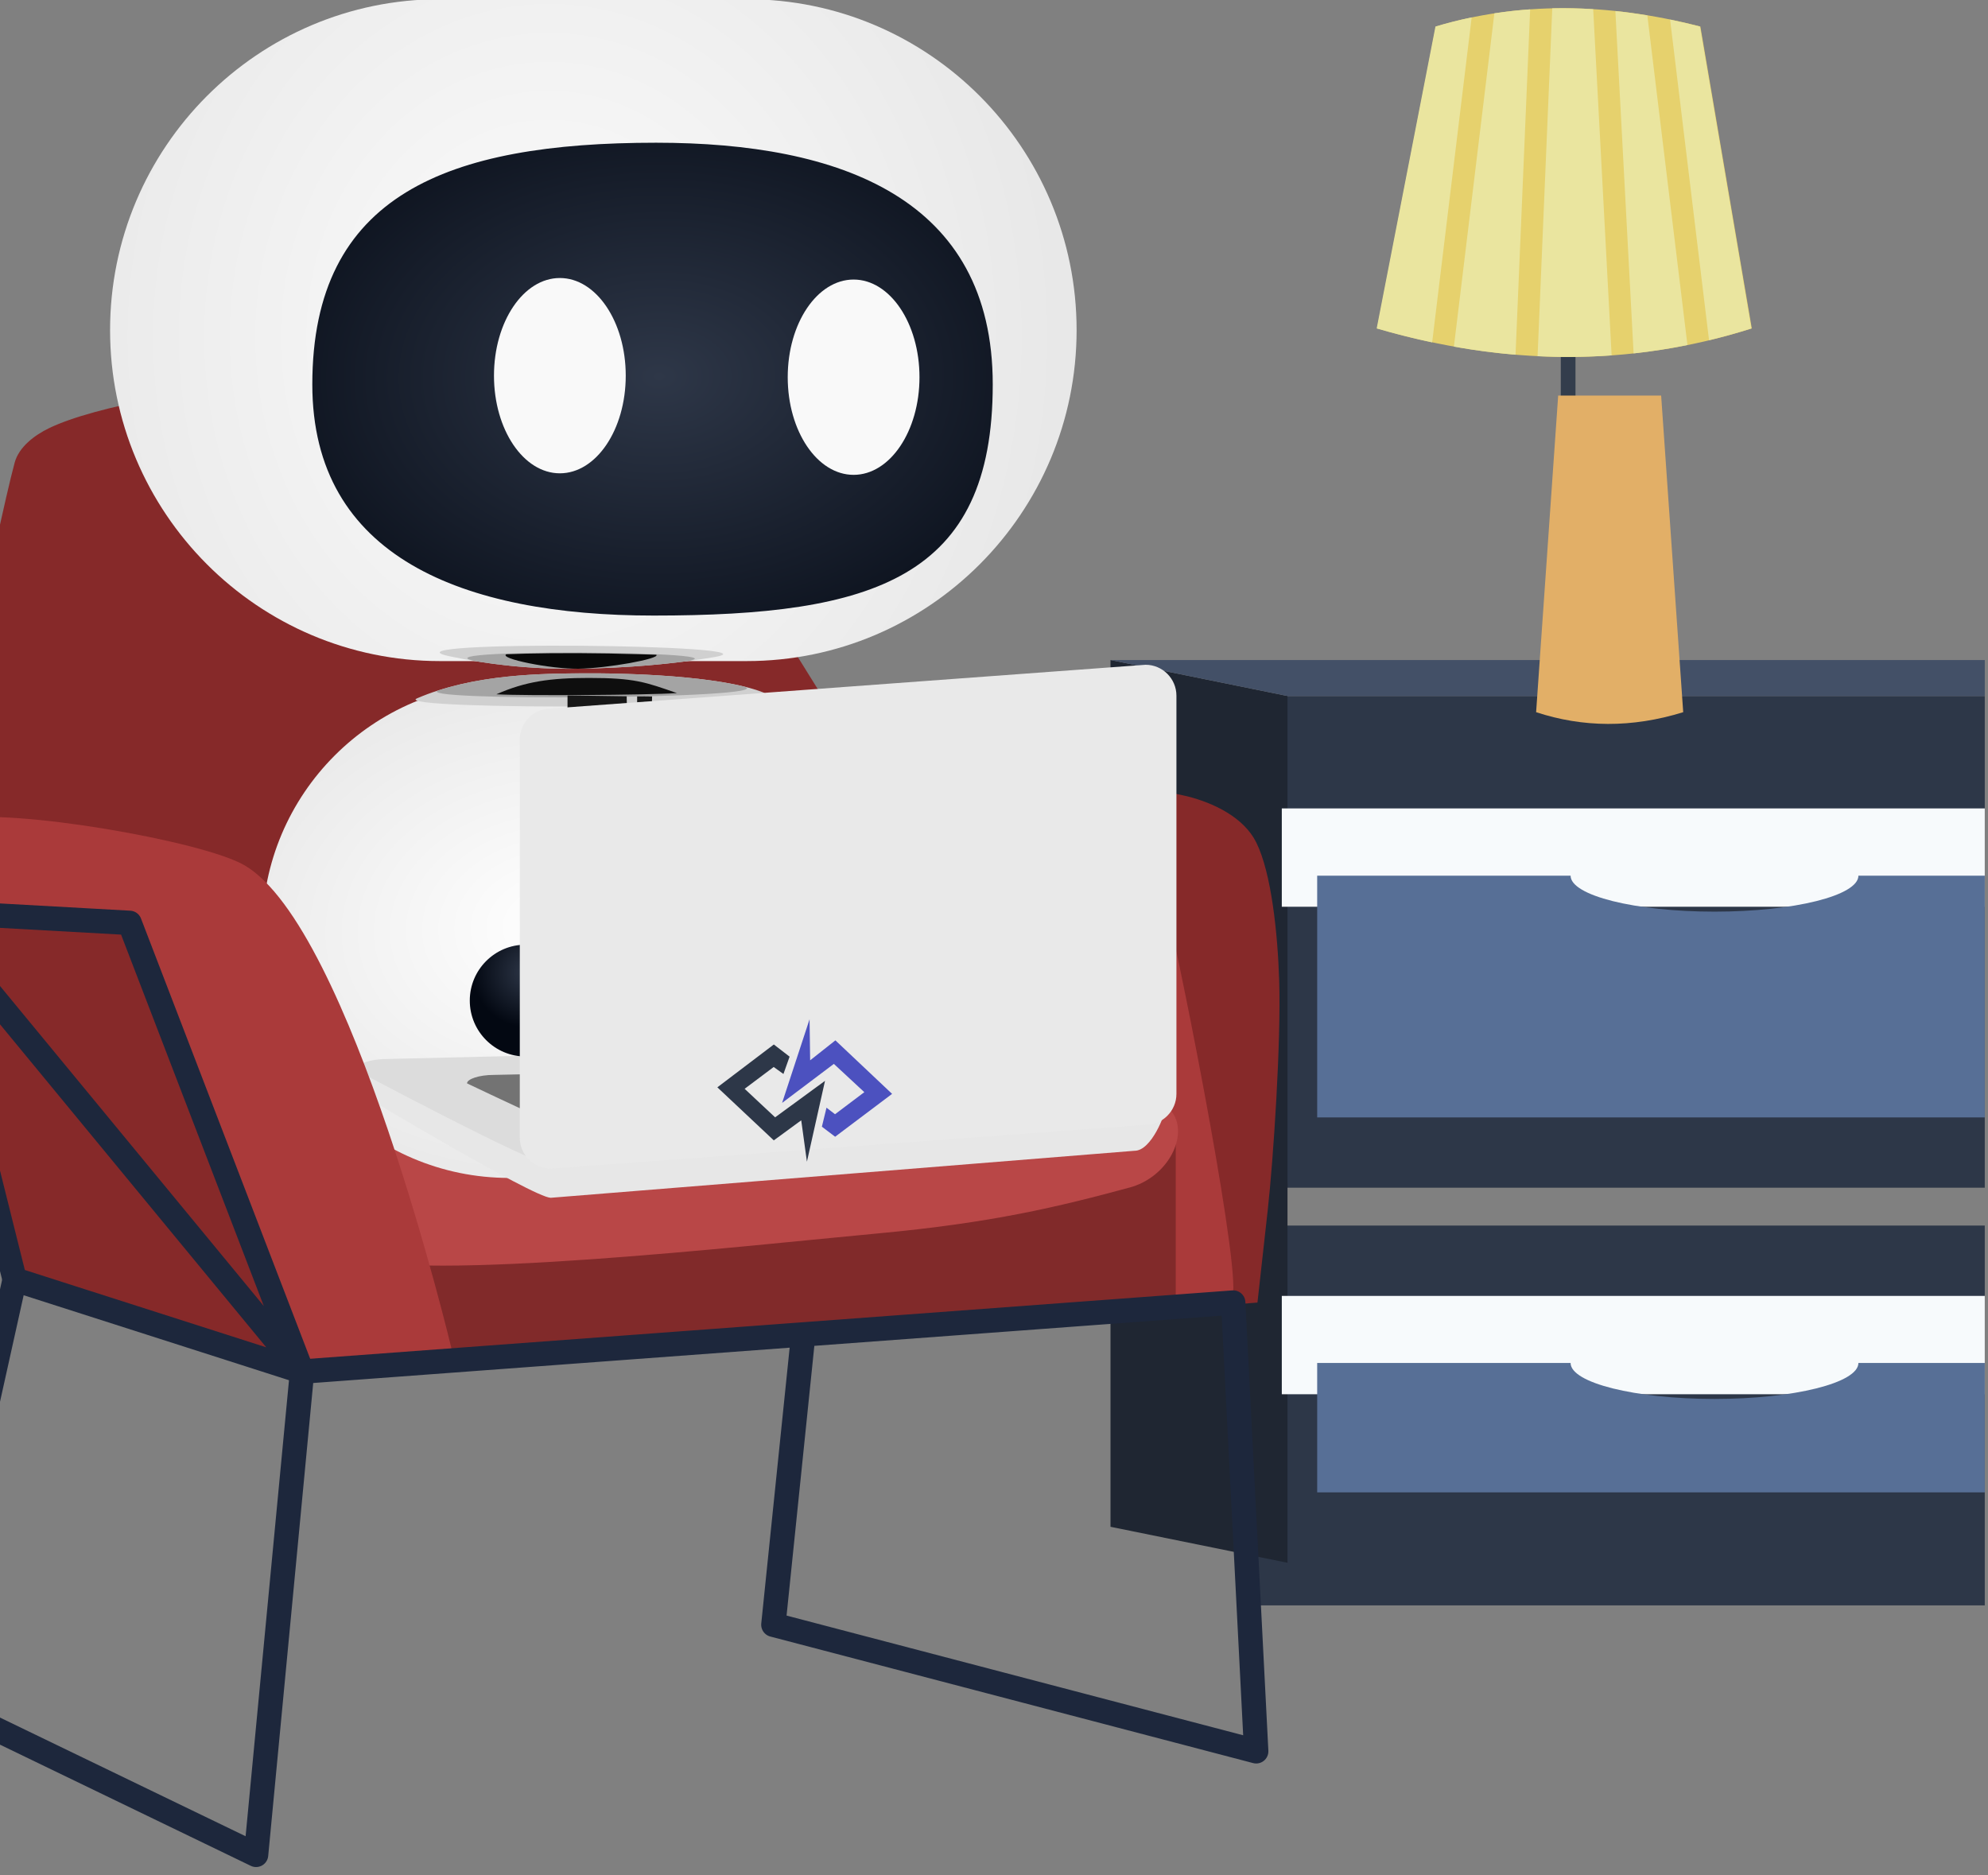 <?xml version="1.0" encoding="UTF-8" standalone="no"?>
<!DOCTYPE svg PUBLIC "-//W3C//DTD SVG 1.1//EN" "http://www.w3.org/Graphics/SVG/1.1/DTD/svg11.dtd">
<svg width="100%" height="100%" viewBox="0 0 53 50" version="1.1" xmlns="http://www.w3.org/2000/svg" xmlns:xlink="http://www.w3.org/1999/xlink" xml:space="preserve" xmlns:serif="http://www.serif.com/" style="fill-rule:evenodd;clip-rule:evenodd;stroke-linecap:round;stroke-linejoin:round;stroke-miterlimit:1.5;">
    <rect x="0" y="0" width="53" height="50" fill="#808080" stroke="none"/>
    <g transform="matrix(1,0,0,1,-1390,-61)">
        <g id="Plan-de-travail5" serif:id="Plan de travail5" transform="matrix(1.606,0,0,1.509,-844.03,54.962)">
            <rect x="1391" y="4" width="33" height="33" style="fill:none;"/>
            <clipPath id="_clip1">
                <rect x="1391" y="4" width="33" height="33"/>
            </clipPath>
            <g clip-path="url(#_clip1)">
                <g transform="matrix(1.003,0,0,1.285,183.753,-30.33)">
                    <g transform="matrix(-0.286,0,0,0.594,3579.68,-1008.04)">
                        <g>
                            <g transform="matrix(0.694,0,0,0.694,2574.26,518.211)">
                                <g transform="matrix(1,0,0,0.4,-71.215,664.621)">
                                    <rect x="8151" y="2805" width="77.27" height="41" style="fill:rgb(45,55,72);"/>
                                </g>
                                <g transform="matrix(-0.191,0,0,0.4,9725.63,664.621)">
                                    <path d="M8228.27,2805L8151,2802L8151,2843L8228.27,2846L8228.27,2805Z" style="fill:rgb(31,38,50);"/>
                                </g>
                                <g transform="matrix(-0.191,0,0,0.4,9725.63,664.621)">
                                    <path d="M8228.27,2805L8151,2802L8556.34,2802L8633.6,2805L8228.27,2805Z" style="fill:rgb(67,80,103);"/>
                                </g>
                                <g transform="matrix(0.858,0,0,0.08,1094.65,1565.97)">
                                    <rect x="8151" y="2805" width="77.27" height="41" style="fill:rgb(247,250,252);"/>
                                </g>
                                <g transform="matrix(1,0,0,0.4,-71.215,655.013)">
                                    <path d="M8201.64,2844L8222.77,2844L8222.77,2864.16L8156.5,2864.16L8156.5,2844L8177.64,2844C8177.64,2845.66 8183.01,2847 8189.64,2847C8196.26,2847 8201.64,2845.66 8201.64,2844Z" style="fill:rgb(87,111,150);"/>
                                </g>
                                <g transform="matrix(1,0,0,0.309,-71.215,937.538)">
                                    <rect x="8151" y="2805" width="77.27" height="41" style="fill:rgb(45,55,72);"/>
                                </g>
                                <g transform="matrix(-0.191,0,0,0.4,9725.63,680.878)">
                                    <path d="M8228.27,2805L8151,2802L8151,2833.63L8228.27,2836.63L8228.27,2805Z" style="fill:rgb(31,38,50);"/>
                                </g>
                                <g transform="matrix(0.858,0,0,0.08,1094.65,1582.23)">
                                    <rect x="8151" y="2805" width="77.27" height="41" style="fill:rgb(247,250,252);"/>
                                </g>
                                <g transform="matrix(1,0,0,0.4,-71.215,667.518)">
                                    <path d="M8201.64,2853.37L8222.77,2853.37L8222.77,2864.16L8156.5,2864.16L8156.5,2853.37L8177.64,2853.37C8177.64,2855.03 8183.01,2856.37 8189.64,2856.37C8196.26,2856.37 8201.64,2855.03 8201.64,2853.37Z" style="fill:rgb(87,111,150);"/>
                                </g>
                            </g>
                        </g>
                    </g>
                    <g transform="matrix(0.302,0,0,0.35,328.776,-43.871)">
                        <g transform="matrix(0.63,0,0,0.452,15.614,103.69)">
                            <path d="M4648.02,292.254C4647.68,290.836 4646.67,289.209 4647,288C4647.33,286.791 4648.61,285.261 4650,285C4652.67,284.5 4658.67,284.84 4663,285C4667.5,285.167 4673.67,285.167 4677,286C4679.33,286.583 4681.93,287.85 4683,290C4684.33,292.667 4684.87,297.947 4685,302C4685.17,307.333 4684.5,317.5 4684,322C4683.73,324.412 4683.11,330 4683.11,330L4670.52,331C4670.52,331 4655.16,312.291 4650,306C4647.06,302.422 4648.68,296.836 4648.02,292.254" style="fill:rgb(134,41,41);"/>
                        </g>
                        <g transform="matrix(0.63,0,0,0.452,15.614,103.69)">
                            <path d="M4646,290C4646,290 4659.33,289.667 4664,290C4668.37,290.312 4674.47,293.419 4675,295C4675.83,297.5 4681.33,324.98 4681,329.146C4680.79,331.825 4676.67,329.675 4674,330C4667.17,330.833 4640,327 4640,327L4646,290Z" style="fill:rgb(170,58,58);"/>
                        </g>
                        <g transform="matrix(0.63,0,0,0.452,15.614,103.69)">
                            <path d="M4604,326L4608,335L4676,330L4676,314L4604,326Z" style="fill:rgb(129,42,42);"/>
                        </g>
                        <g transform="matrix(0.63,0,0,0.452,15.614,103.69)">
                            <path d="M4567.85,290.455C4567.85,290.455 4573.5,262.5 4575,257C4575.37,255.636 4576.73,254.613 4578,254C4586.07,250.118 4615.93,247.41 4625,250C4627.5,250.715 4629.49,252.882 4631,255C4635.17,260.833 4650,285 4650,285L4648,289L4648,305L4598,312L4567.85,290.455Z" style="fill:rgb(134,41,41);"/>
                        </g>
                        <g transform="matrix(0.63,0,0,0.452,14.984,103.238)">
                            <path d="M4603,311.3C4604.66,307.967 4610.79,307.589 4615,307C4622.5,305.95 4639.67,304.833 4648,305C4653.75,305.115 4660.17,306.333 4665,308C4669.38,309.51 4676.17,312.833 4677,315C4677.83,317.167 4675.97,320.198 4673,321C4666.83,322.667 4661.05,324.073 4651,325C4640.17,326 4611.17,329.283 4605,327C4600.05,325.168 4601.33,314.634 4603,311.3Z" style="fill:rgb(185,71,71);"/>
                        </g>
                        <g transform="matrix(0.625,0,0,0.54,2629.33,18.723)">
                            <g transform="matrix(0.086,0,0,0.08,425.734,204.982)">
                                <path d="M976,2519C976,2394.82 863.126,2294 724.097,2294L549.903,2294C410.874,2294 298,2394.82 298,2519C298,2643.18 410.874,2744 549.903,2744L724.097,2744C863.126,2744 976,2643.18 976,2519Z" style="fill:url(#_Radial2);"/>
                            </g>
                            <g transform="matrix(0.027,0,0,0.023,490.221,407.477)">
                                <g transform="matrix(1,0,0,1,-512,-512)">
                                    <g>
                                        <path d="M492,242C492,214.404 469.596,192 442,192L242,192C214.404,192 192,214.404 192,242L192,442C192,469.596 214.404,492 242,492L442,492C469.596,492 492,469.596 492,442L492,242Z" style="fill:rgb(34,84,61);"/>
                                    </g>
                                    <g>
                                        <path d="M832,242C832,214.404 809.596,192 782,192L582,192C554.404,192 532,214.404 532,242L532,442C532,469.596 554.404,492 582,492L782,492C809.596,492 832,469.596 832,442L832,242Z" style="fill:rgb(47,133,90);"/>
                                    </g>
                                    <g>
                                        <path d="M492,582C492,554.404 469.596,532 442,532L242,532C214.404,532 192,554.404 192,582L192,782C192,809.596 214.404,832 242,832L442,832C469.596,832 492,809.596 492,782L492,582Z" style="fill:rgb(72,187,120);"/>
                                    </g>
                                    <g>
                                        <path d="M832,582C832,554.404 809.596,532 782,532L582,532C554.404,532 532,554.404 532,582L532,782C532,809.596 554.404,832 582,832L782,832C809.596,832 832,809.596 832,782L832,582Z" style="fill:rgb(226,232,240);"/>
                                    </g>
                                </g>
                            </g>
                            <g transform="matrix(0.125,0,0,0.107,400.771,93.294)">
                                <path d="M976,2519C976,2394.82 872.301,2294 744.573,2294L529.427,2294C401.699,2294 298,2394.82 298,2519C298,2643.18 401.699,2744 529.427,2744L744.573,2744C872.301,2744 976,2643.18 976,2519Z" style="fill:url(#_Radial3);"/>
                            </g>
                            <g transform="matrix(0.088,0,0,0.07,429.53,190.448)">
                                <path d="M976,2519C976,2325.8 824.493,2267.77 640.604,2267.77C432.705,2267.77 298,2321.66 298,2519C298,2698.4 448.268,2759.18 638.094,2759.18C857.658,2759.18 976,2720.48 976,2519Z" style="fill:url(#_Radial4);"/>
                            </g>
                            <g transform="matrix(0.109,0,0,0.111,420.017,81.534)">
                                <ellipse cx="527" cy="2564" rx="53" ry="64" style="fill:rgb(249,249,249);"/>
                            </g>
                            <g transform="matrix(0.109,0,0,0.111,445.774,81.646)">
                                <ellipse cx="527" cy="2564" rx="53" ry="64" style="fill:rgb(249,249,249);"/>
                            </g>
                            <g transform="matrix(0.414,5.04284e-18,-2.01667e-17,0.169,223.503,348.25)">
                                <path d="M620.228,233.978C621.049,233.978 645.807,233.749 656.435,242.158C665.892,249.64 577.287,249.915 583.144,244.774C595.117,234.266 609.518,233.978 620.228,233.978Z" style="fill:rgb(208,208,208);"/>
                            </g>
                            <g transform="matrix(0.414,5.04284e-18,-2.01667e-17,0.169,223.503,348.25)">
                                <path d="M620.228,233.978C620.959,233.978 640.657,233.797 652.472,239.688C660.64,244.993 579.353,246.165 588.005,241.12C598.86,234.195 610.934,233.978 620.228,233.978Z" style="fill:rgb(164,164,164);"/>
                            </g>
                            <g transform="matrix(0.234,4.04641e-18,-1.14154e-17,0.135,334.969,356.401)">
                                <path d="M619.814,235.014C637.085,235.014 640.997,237.291 652.812,243.183C642.033,244.249 595.437,244.698 585.15,243.826C596.004,236.901 605.474,235.014 619.814,235.014Z" style="fill:rgb(14,14,14);"/>
                            </g>
                            <g transform="matrix(0.316,-0.004,0.008,0.341,283.754,323.431)">
                                <path d="M577.326,191.844C556.628,188.147 671.716,190.445 650.905,192.923C639.676,194.26 626.877,194.957 613.278,194.957C600.038,194.957 587.847,193.723 577.326,191.844Z" style="fill:rgb(208,208,208);"/>
                            </g>
                            <g transform="matrix(0.316,-0.004,0.008,0.341,283.754,323.431)">
                                <path d="M586.47,193.248C560.872,189.936 667.054,191.756 641.577,193.857C632.775,194.583 623.241,194.957 613.278,194.957C603.717,194.957 594.703,194.314 586.47,193.248Z" style="fill:rgb(164,164,164);"/>
                            </g>
                            <g transform="matrix(0.316,-0.004,0.008,0.341,283.754,323.431)">
                                <path d="M613.278,194.957C605.44,194.957 591.065,192.512 593.293,191.633C593.563,191.619 596.193,191.585 598.476,191.569C608.055,191.502 619.819,191.707 629.542,192.045C632.277,192.14 635.292,192.229 634.909,192.231C635.991,193.099 621.163,194.957 613.278,194.957Z" style="fill:rgb(9,9,9);"/>
                            </g>
                            <g transform="matrix(0.133,0,0,0.056,349.848,-51.391)">
                                <path d="M1003.9,7910.87L1003.55,7916.01C989.795,7928.37 976.857,7926.94 964.51,7916.01L964.54,7871.3C974.975,7871.63 990.477,7871.98 1003.55,7872.4L1003.76,7897.59L1010.43,7890.54L1010.45,7872.54C1011.97,7872.37 1018.82,7872.6 1020.28,7872.64L1020.13,7890.51L1003.9,7910.87Z" style="fill:rgb(23,23,23);"/>
                            </g>
                        </g>
                        <g transform="matrix(0.952,0,0,0.952,191.184,20.216)">
                            <g transform="matrix(0.63,0,0,0.147,349.08,181.093)">
                                <path d="M4050,370.092C4050,368.533 4048.73,367.267 4047.18,367.267L3990,365.133C3989.91,367.61 3990,369.466 3990,371.025C3990,371.025 4006.27,401 4007.83,401L4061.18,387.8C4062.73,387.8 4064,377.334 4064,375.775L4050,370.092Z" style="fill:rgb(231,231,231);"/>
                            </g>
                            <g transform="matrix(0.63,0,0,0.147,349.08,179.737)">
                                <path d="M4050,370.092C4050,368.533 4048.73,367.267 4047.18,367.267L3992.83,371.267C3991.27,371.267 3990,372.774 3990,374.333C3990,374.333 4006.27,401 4007.83,401L4061.18,387.8C4062.73,387.8 4064,386.534 4064,384.975L4050,370.092Z" style="fill:rgb(220,220,220);"/>
                            </g>
                            <g transform="matrix(0.545,0,0,0.114,694.642,192.645)">
                                <path d="M4050,370.092C4050,368.533 4048.73,367.267 4047.18,367.267L3992.83,371.267C3991.27,371.267 3990,372.774 3990,374.333C3990,374.333 4006.27,401 4007.83,401L4061.18,387.8C4062.73,387.8 4064,386.534 4064,384.975L4050,370.092Z" style="fill:rgb(115,115,115);"/>
                            </g>
                            <g transform="matrix(0.099,0,0,0.071,2825.89,16.098)">
                                <circle cx="471.5" cy="3039.5" r="32.5" style="fill:url(#_Radial5);"/>
                            </g>
                            <g transform="matrix(0.099,0,0,0.071,2841.24,14.878)">
                                <circle cx="471.5" cy="3039.5" r="32.5" style="fill:url(#_Radial6);"/>
                            </g>
                            <g transform="matrix(0.63,0,0,0.452,349.08,57.585)">
                                <path d="M4065,357.825C4065,356.266 4063.73,355 4062.18,355L4007.83,359C4006.27,359 4005,360.266 4005,361.825L4005,398.175C4005,399.734 4006.27,401 4007.83,401L4062.18,397C4063.73,397 4065,395.734 4065,394.175L4065,357.825Z" style="fill:rgb(233,233,233);"/>
                            </g>
                            <g transform="matrix(0.079,-0.002,0.003,0.057,2430.71,-779.393)">
                                <g transform="matrix(0.248,0,0,0.248,5049.96,17923)">
                                    <path d="M275.253,168.794L278.106,49L188.256,290.014L344.423,181.629L430.708,267.196L342.284,328.519L318.039,308.553L302.351,363.459L340.145,394.12L512,275.04L351.554,113.175L275.253,168.794Z" style="fill:rgb(76,81,191);fill-rule:nonzero;"/>
                                </g>
                                <g transform="matrix(0.248,0,0,0.248,5049.96,17923)">
                                    <path d="M170.429,118.88L215.354,155.959L195.387,205.873L167.577,184.481L79.866,245.091L166.15,331.371L316.613,230.117L254.574,464L242.451,342.78L159.733,398.399L0,237.96L170.429,118.88Z" style="fill:rgb(45,55,72);fill-rule:nonzero;"/>
                                </g>
                            </g>
                        </g>
                        <g transform="matrix(0.63,0,0,0.452,15.614,103.69)">
                            <path d="M4567,296C4567,296 4566.91,288.663 4570,288C4574.67,287 4591.37,289.88 4595,292C4604.28,297.415 4613,334 4613,334L4600,336L4585,297L4567,296Z" style="fill:rgb(170,58,58);"/>
                        </g>
                        <g transform="matrix(0.63,0,0,0.452,15.614,103.69)">
                            <path d="M4567,296L4575,328L4600,336L4585,297L4567,296Z" style="fill:rgb(134,41,41);"/>
                        </g>
                        <g transform="matrix(0.63,0,0,0.452,15.614,103.69)">
                            <path d="M4567,296L4575,328L4600,336L4585,297L4567,296L4600,336" style="fill:none;stroke:rgb(29,39,60);stroke-width:2.12px;"/>
                        </g>
                        <g transform="matrix(0.63,0,0,0.452,15.614,103.69)">
                            <path d="M4600,336L4596,378L4567,364L4575,328" style="fill:none;stroke:rgb(29,39,60);stroke-width:2.12px;"/>
                        </g>
                        <g transform="matrix(0.63,0,0,0.452,15.614,103.69)">
                            <path d="M4600,336L4681,330L4683,369L4641,358L4643.6,332.77" style="fill:none;stroke:rgb(29,39,60);stroke-width:2.12px;"/>
                        </g>
                    </g>
                    <g transform="matrix(0.193,0,0,0.224,601.504,7.793)">
                        <g transform="matrix(0.63,0,0,0.044,296.12,96.014)">
                            <rect x="4695" y="197" width="2" height="125" style="fill:rgb(51,61,76);"/>
                        </g>
                        <g transform="matrix(0.63,0,0,0.452,296.12,15.598)">
                            <path d="M4714,156C4701.22,152.719 4689.21,152.647 4678,156L4670,197C4687.16,201.999 4704.18,202.322 4721,197L4714,156Z" style="fill:rgb(230,209,109);"/>
                        </g>
                        <g transform="matrix(0.63,0,0,0.452,231.822,16)">
                            <path d="M4795.9,152.64C4797.74,152.599 4799.6,152.638 4801.47,152.755L4803.98,199.769C4800.63,200.011 4797.27,200.046 4793.9,199.882L4795.9,152.64ZM4792.89,152.778L4790.9,199.684C4788.11,199.451 4785.31,199.083 4782.51,198.583L4788.02,153.316C4789.62,153.071 4791.25,152.892 4792.89,152.778ZM4804.49,153.008C4805.93,153.16 4807.38,153.357 4808.84,153.598L4814.3,198.363C4811.86,198.855 4809.42,199.232 4806.97,199.499L4804.49,153.008ZM4784.93,153.869L4779.55,198.009C4777.04,197.48 4774.52,196.846 4772,196.112L4780,155.112C4781.62,154.626 4783.27,154.211 4784.93,153.869ZM4811.94,154.171C4813.28,154.448 4814.64,154.762 4816,155.112L4823,196.112C4821.08,196.718 4819.16,197.252 4817.24,197.713L4811.94,154.171Z" style="fill:rgb(234,229,159);"/>
                        </g>
                        <g transform="matrix(0.742,0,0,0.452,-227.384,-35.427)">
                            <path d="M4703.45,319L4691.55,319L4689,362C4694.4,364.085 4700.06,364.164 4706,362L4703.45,319Z" style="fill:rgb(226,175,103);"/>
                        </g>
                    </g>
                </g>
            </g>
        </g>
    </g>
    <defs>
        <radialGradient id="_Radial2" cx="0" cy="0" r="1" gradientUnits="userSpaceOnUse" gradientTransform="matrix(707.041,-35.105,28.918,464.674,600.736,2514.52)"><stop offset="0" style="stop-color:white;stop-opacity:1"/><stop offset="1" style="stop-color:rgb(212,212,212);stop-opacity:1"/></radialGradient>
        <radialGradient id="_Radial3" cx="0" cy="0" r="1" gradientUnits="userSpaceOnUse" gradientTransform="matrix(710.438,-4.878,-3.306,790.988,606.227,2523.81)"><stop offset="0" style="stop-color:rgb(252,252,252);stop-opacity:1"/><stop offset="1" style="stop-color:rgb(212,212,212);stop-opacity:1"/></radialGradient>
        <radialGradient id="_Radial4" cx="0" cy="0" r="1" gradientUnits="userSpaceOnUse" gradientTransform="matrix(519.759,-2.761,1.557,376.88,643.695,2510.72)"><stop offset="0" style="stop-color:rgb(46,55,72);stop-opacity:1"/><stop offset="1" style="stop-color:rgb(3,8,18);stop-opacity:1"/></radialGradient>
        <radialGradient id="_Radial5" cx="0" cy="0" r="1" gradientUnits="userSpaceOnUse" gradientTransform="matrix(32.5,0,0,32.181,473,3023)"><stop offset="0" style="stop-color:rgb(46,55,72);stop-opacity:1"/><stop offset="1" style="stop-color:rgb(3,8,18);stop-opacity:1"/></radialGradient>
        <radialGradient id="_Radial6" cx="0" cy="0" r="1" gradientUnits="userSpaceOnUse" gradientTransform="matrix(32.5,0,0,32.181,469,3019)"><stop offset="0" style="stop-color:rgb(46,55,72);stop-opacity:1"/><stop offset="1" style="stop-color:rgb(3,8,18);stop-opacity:1"/></radialGradient>
    </defs>
</svg>
